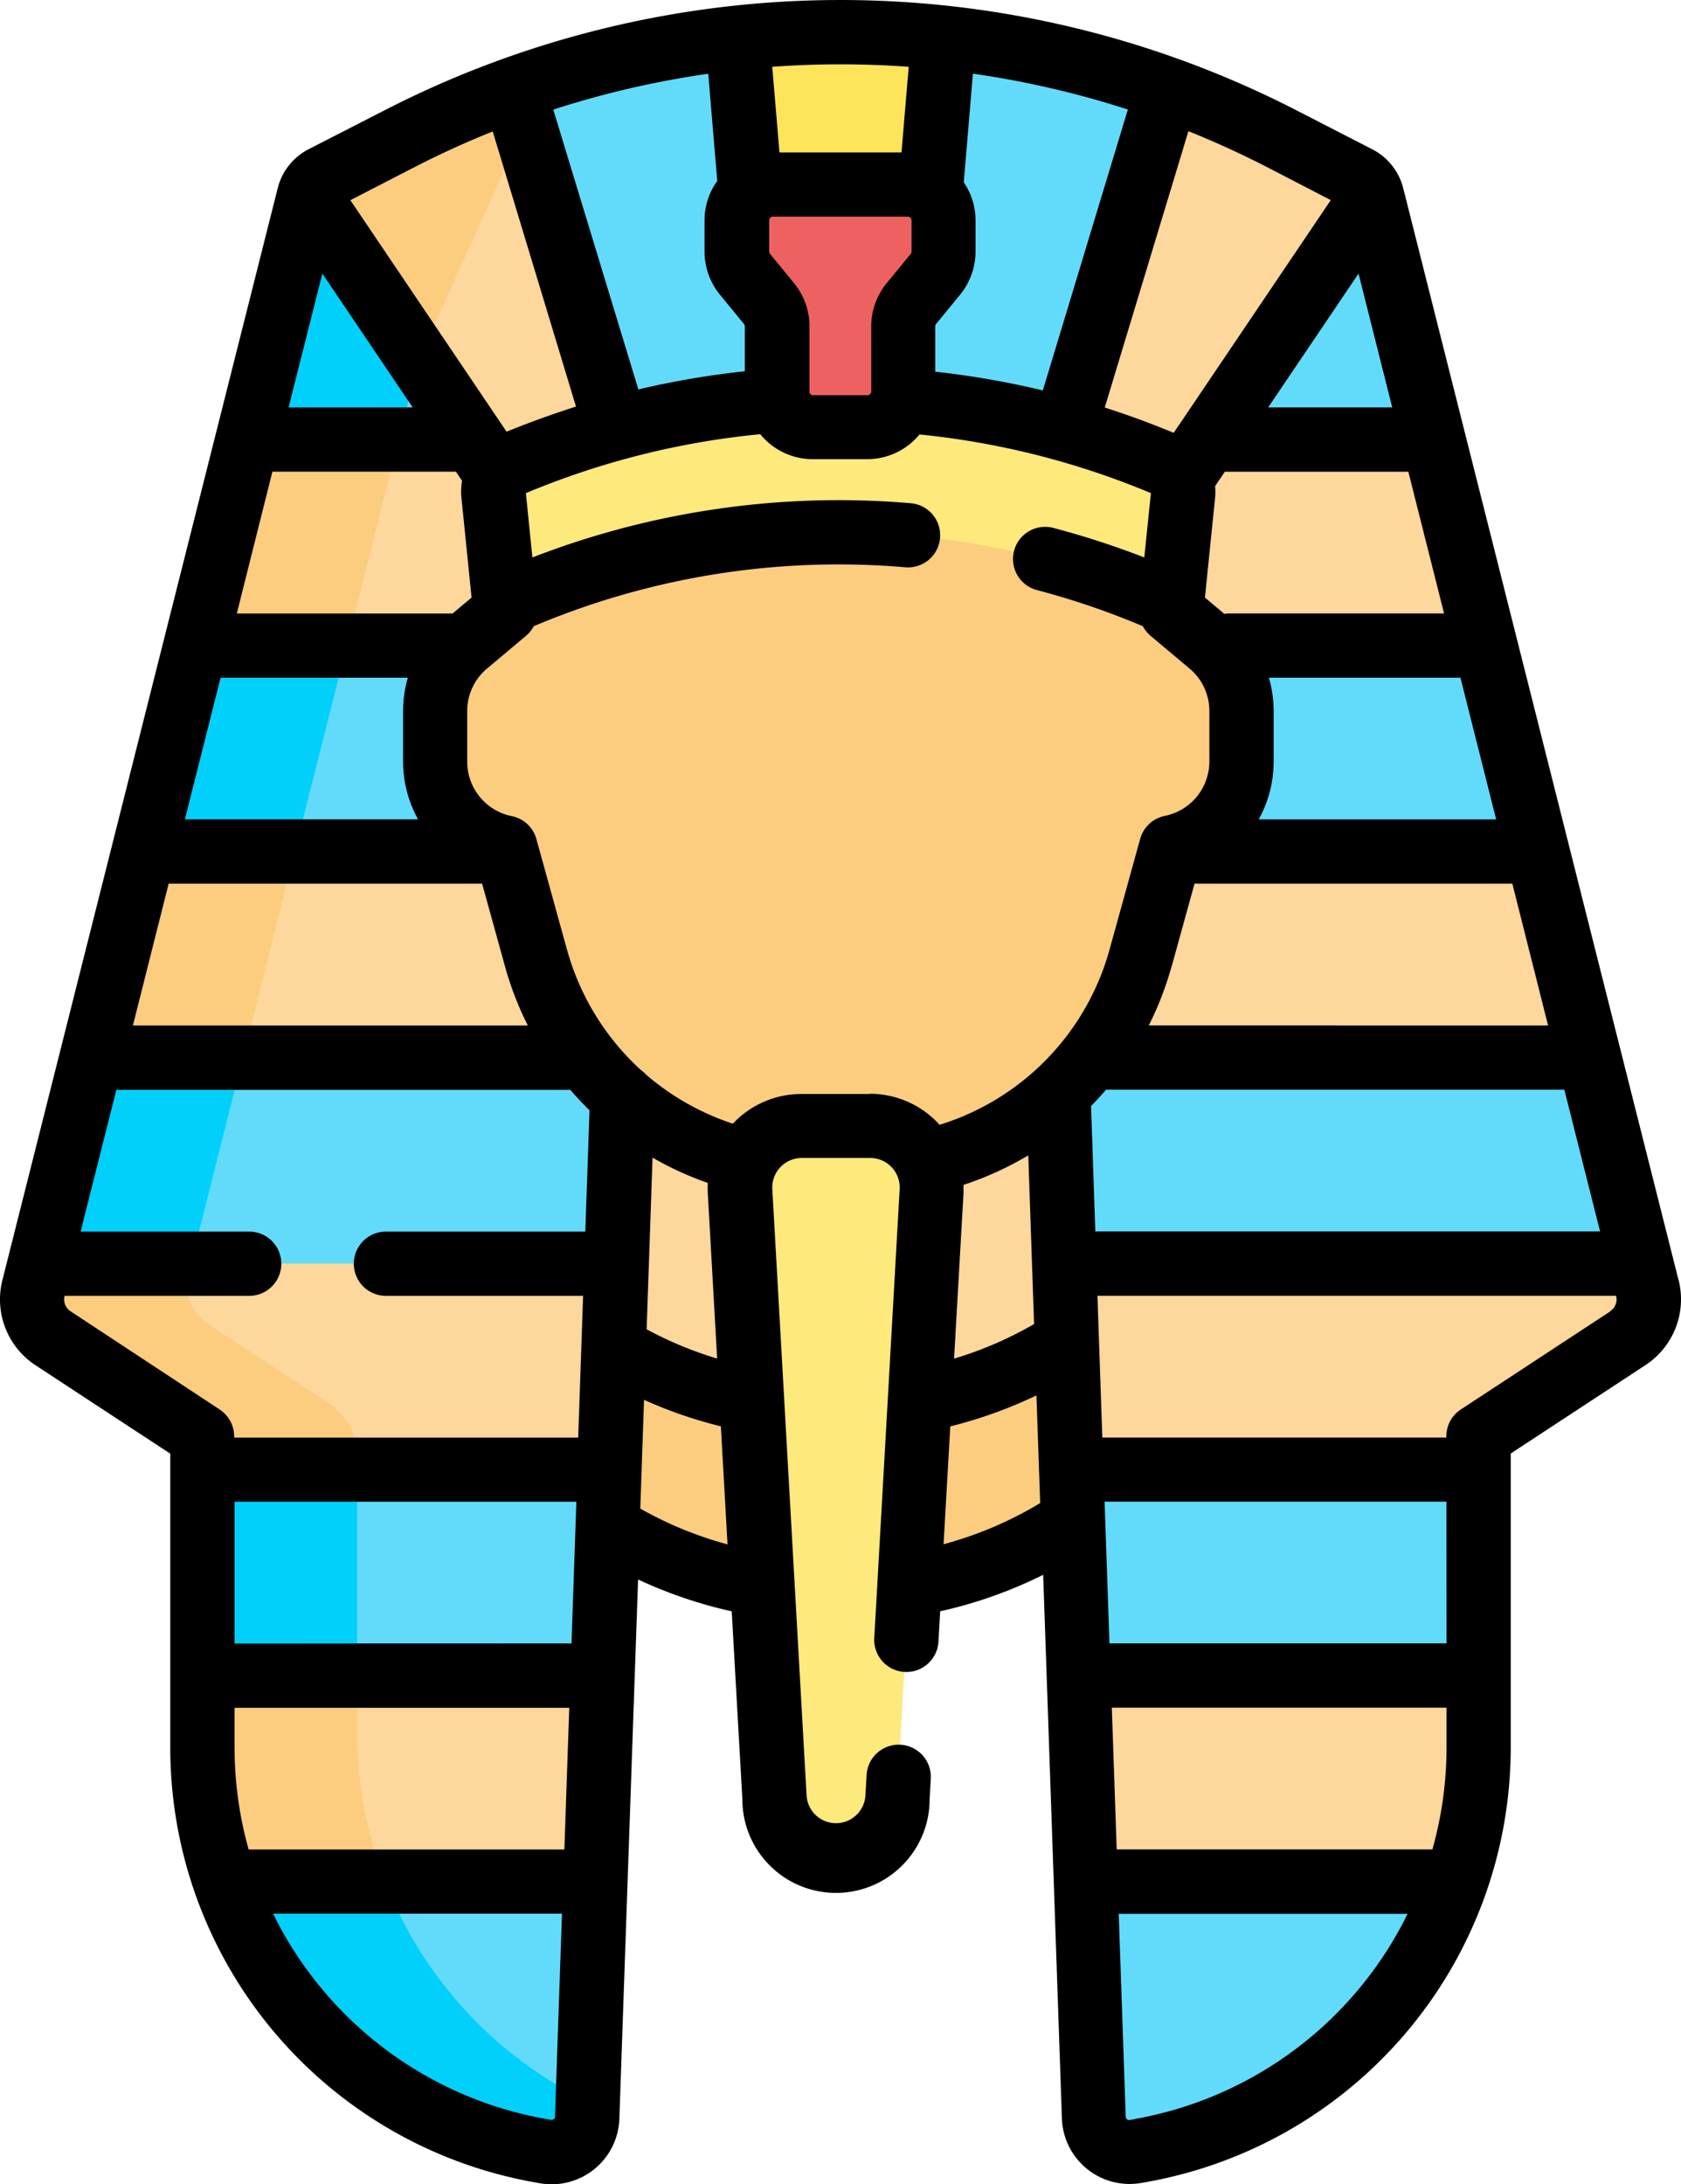 <svg xmlns="http://www.w3.org/2000/svg" width="44.883" height="58.317" viewBox="0 0 44.883 58.317">
  <g id="Grupo_54976" data-name="Grupo 54976" transform="translate(-292.027 -58.216)">
    <g id="Grupo_54975" data-name="Grupo 54975" transform="translate(292.884 59.066)">
      <g id="Grupo_54968" data-name="Grupo 54968" transform="translate(12.319 20.193)">
        <g id="Grupo_54967" data-name="Grupo 54967">
          <g id="Grupo_54966" data-name="Grupo 54966">
            <path id="Trazado_104021" data-name="Trazado 104021" d="M425.635,315.179H412.451l-4.6,4.844c-.079,2.084-.138,3.679-.138,3.679l3.048,2.959a10.955,10.955,0,0,0,4.124,1.561h3.927a10.887,10.887,0,0,0,4.376-1.728l4.5-3.609v-4.276Z" transform="translate(-407.717 -306.953)" fill="#fccd7f"/>
            <path id="Trazado_104022" data-name="Trazado 104022" d="M428.765,242.962v11.656l-4.659,3.116a10.874,10.874,0,0,1-3.934,1.567h-4.484a10.947,10.947,0,0,1-3.681-1.406l-3.074-1.863c.148-3.868.364-9.42.394-9.6l.26-2.667Z" transform="translate(-408.795 -242.962)" fill="#fdd79b"/>
          </g>
        </g>
      </g>
      <path id="Trazado_104023" data-name="Trazado 104023" d="M373.442,79.993,369.9,79.1a25.64,25.64,0,0,0-3.025,1.317l-2.051,1.055a.755.755,0,0,0-.384.483L365.5,87.2l4.068,6.1,3.245,1.009V93.308h1.215l1.855-3.211Z" transform="translate(-357.052 -77.57)" fill="#fdd79b"/>
      <path id="Trazado_104024" data-name="Trazado 104024" d="M527.09,81.458,525.039,80.4a25.632,25.632,0,0,0-3.025-1.317l-1.454.256-3.077,6.309-1.088,6.184,1.347,1.46H518.8l.016.649h.636l4.813-2.493,3.21-5.488V81.941a.755.755,0,0,0-.384-.483Z" transform="translate(-491.697 -77.558)" fill="#fdd79b"/>
      <g id="Grupo_54973" data-name="Grupo 54973" transform="translate(0 0)">
        <path id="Trazado_104025" data-name="Trazado 104025" d="M367.381,86.309l3.174-7.044L369.9,79.1a25.64,25.64,0,0,0-3.025,1.317l-2.051,1.055a.755.755,0,0,0-.384.483L365.5,87.2l1.411,2.117Z" transform="translate(-357.052 -77.57)" fill="#fccd7f"/>
        <path id="Trazado_104026" data-name="Trazado 104026" d="M423.876,66.969l-1.1,1.154h-3.544l-.859-1.154a25.7,25.7,0,0,0-5.982,1.38l2.737,9.025,1.39,5.183h9.066l1.534-5.183,2.737-9.025A25.705,25.705,0,0,0,423.876,66.969Z" transform="translate(-399.543 -66.821)" fill="#62dbfb"/>
        <g id="Grupo_54969" data-name="Grupo 54969" transform="translate(18.833)">
          <path id="Trazado_104027" data-name="Trazado 104027" d="M470.406,65.818l-.009.116-.323,3.816-.335,1.9h-4.293l-.207-1.9-.323-3.816-.01-.115A25.759,25.759,0,0,1,470.406,65.818Z" transform="translate(-464.907 -65.671)" fill="#fee45a"/>
        </g>
        <g id="Grupo_54972" data-name="Grupo 54972" transform="translate(0 4.383)">
          <g id="Grupo_54971" data-name="Grupo 54971">
            <g id="Grupo_54970" data-name="Grupo 54970" transform="translate(0 4.266)">
              <path id="Trazado_104028" data-name="Trazado 104028" d="M349.489,430.993h-8.669l-1.35,2.277v1.908a10.9,10.9,0,0,0,.605,3.592l2.928,1.8,5.551.15,1.409-1.953.19-5.5Z" transform="translate(-334.923 -398.033)" fill="#fdd79b"/>
              <path id="Trazado_104029" data-name="Trazado 104029" d="M314.3,335.11H301.77l-2.01,2.2-.165.653a1.238,1.238,0,0,0,.522,1.339l3.986,2.617v.891l1.462,2.294h7.982l1.429-2.294.19-5.5Z" transform="translate(-299.557 -313.071)" fill="#fdd79b"/>
              <path id="Trazado_104030" data-name="Trazado 104030" d="M326.832,239.617l-9.752-.309-2.182,2.11-1.387,5.5,1.624,2.174,11.419-.347,1.131-1.827v-5.5Z" transform="translate(-311.922 -228.18)" fill="#fdd79b"/>
              <path id="Trazado_104031" data-name="Trazado 104031" d="M346.008,148.72l-.722-1.07h0l-1.838-1.748H340.7l-1.443,1.748-1.387,5.5,1.387,1.44h8.991l.776-1.44Z" transform="translate(-333.507 -145.413)" fill="#fdd79b"/>
              <path id="Trazado_104032" data-name="Trazado 104032" d="M541.825,143.849l-1.64-2.237-6.1,1.135-3.346,4.116,1.423,2.486,3.423,2.75,6.656-.356.97-2.394Z" transform="translate(-504.408 -141.612)" fill="#fdd79b"/>
              <path id="Trazado_104033" data-name="Trazado 104033" d="M551.734,240.093l-2.239-2.28h-8.139l-2.565,2.28.132,5.5,2.609,2.959h9.683l1.906-2.959Z" transform="translate(-511.542 -226.856)" fill="#fdd79b"/>
              <path id="Trazado_104034" data-name="Trazado 104034" d="M557.084,335.289l-.165-.653-2.684-2.541H542.555l-1.042,2.541.19,5.5,1.561,1.991h7.4l1.915-1.991v-.648a.451.451,0,0,1,.2-.377l3.783-2.483A1.238,1.238,0,0,0,557.084,335.289Z" transform="translate(-513.954 -310.398)" fill="#fdd79b"/>
            </g>
            <path id="Trazado_104035" data-name="Trazado 104035" d="M554.144,306.118l1.387,5.5H540.124l-.154-4.468-.024-1.032Z" transform="translate(-512.566 -283.115)" fill="#62dbfb"/>
            <path id="Trazado_104036" data-name="Trazado 104036" d="M550.888,215.04H537.946l-.109-4.566.614-.934H549.5Z" transform="translate(-510.697 -197.537)" fill="#62dbfb"/>
            <path id="Trazado_104037" data-name="Trazado 104037" d="M554.821,436.786h-8.48l-1.493,1.617.19,5.5,1.248,1.685,6.176.118,2.464-1.8a10.9,10.9,0,0,0,.605-3.592V438.4Z" transform="translate(-516.91 -398.9)" fill="#fdd79b"/>
            <path id="Trazado_104038" data-name="Trazado 104038" d="M554.054,402.7v5.5H543.371l-.19-5.5Z" transform="translate(-515.432 -368.691)" fill="#62dbfb"/>
            <path id="Trazado_104039" data-name="Trazado 104039" d="M546.516,499.272H556.4a10.947,10.947,0,0,1-8.411,7.182l-.142.025a.95.95,0,0,1-1.118-.9Z" transform="translate(-518.388 -454.268)" fill="#62dbfb"/>
            <path id="Trazado_104040" data-name="Trazado 104040" d="M579.525,104.155l1.64,6.5h-6.029Z" transform="translate(-543.748 -104.155)" fill="#62dbfb"/>
            <path id="Trazado_104041" data-name="Trazado 104041" d="M308.236,342.428a1.651,1.651,0,0,0-.745-1.38l-3.241-2.128a1.238,1.238,0,0,1-.522-1.339l.165-.653.459-1.819H301.77l-2.01,2.2-.165.653a1.238,1.238,0,0,0,.522,1.339l3.986,2.617v.891l1.462,2.294h2.671Z" transform="translate(-299.557 -308.803)" fill="#fccd7f"/>
            <path id="Trazado_104042" data-name="Trazado 104042" d="M319.448,239.383l-2.369-.075-2.182,2.11-1.387,5.5,1.624,2.174,1.879-.057Z" transform="translate(-311.922 -223.914)" fill="#fccd7f"/>
            <path id="Trazado_104043" data-name="Trazado 104043" d="M316.9,306.118v1.032l-.154,4.468H301.336l1.387-5.5Z" transform="translate(-301.133 -283.115)" fill="#62dbfb"/>
            <path id="Trazado_104044" data-name="Trazado 104044" d="M341.545,154.59l2.135-8.467-.232-.221H340.7l-1.443,1.748-1.387,5.5,1.387,1.44Z" transform="translate(-333.507 -141.147)" fill="#fccd7f"/>
            <path id="Trazado_104045" data-name="Trazado 104045" d="M338.473,209.9v5.14H325.686l1.388-5.5h11.153Z" transform="translate(-322.71 -197.537)" fill="#62dbfb"/>
            <path id="Trazado_104046" data-name="Trazado 104046" d="M344.206,438.39a10.9,10.9,0,0,1-.605-3.592v-3.806h-2.782l-1.35,2.277v1.908a10.9,10.9,0,0,0,.605,3.592l2.928,1.8,2.285.062a10.924,10.924,0,0,1-1.08-2.244Z" transform="translate(-334.922 -393.765)" fill="#fccd7f"/>
            <path id="Trazado_104047" data-name="Trazado 104047" d="M350.341,402.7l-.19,5.5H339.468v-5.5Z" transform="translate(-334.922 -368.691)" fill="#62dbfb"/>
            <path id="Trazado_104048" data-name="Trazado 104048" d="M354.671,499.272l-.217,6.3a.951.951,0,0,1-1.118.9l-.142-.025a10.947,10.947,0,0,1-8.411-7.182Z" transform="translate(-339.632 -454.268)" fill="#62dbfb"/>
            <path id="Trazado_104049" data-name="Trazado 104049" d="M351.686,104.163l4.389,6.5h-6.029Z" transform="translate(-344.295 -104.162)" fill="#62dbfb"/>
          </g>
        </g>
      </g>
      <path id="Trazado_104050" data-name="Trazado 104050" d="M414.749,166.713l-1.045-.878.021-.2-.2-2.942-5.9-1.44-9.755,1.121-1.6.519-.363,2.742.021.2-1.045.878a2.335,2.335,0,0,0-.833,1.788v1.354a2.336,2.336,0,0,0,1.878,2.291l.811,2.935a7.69,7.69,0,0,0,5.25,5.329l.248.073H407.4l.248-.073a7.69,7.69,0,0,0,5.249-5.329l.811-2.935a2.338,2.338,0,0,0,1.878-2.291V168.5A2.334,2.334,0,0,0,414.749,166.713Z" transform="translate(-383.293 -150.365)" fill="#fccd7f"/>
      <path id="Trazado_104051" data-name="Trazado 104051" d="M425.652,153.345a.78.78,0,0,1,.475.8l-.3,2.918-.143-.061-.339-.143a21.685,21.685,0,0,0-16.849,0l-.482.2-.3-2.918c0-.027,0-.054,0-.08a.781.781,0,0,1,.479-.72,22.443,22.443,0,0,1,17.455,0Z" transform="translate(-395.398 -141.793)" fill="#fee97d"/>
      <path id="Trazado_104052" data-name="Trazado 104052" d="M469.651,340.089l.915-16.193a1.645,1.645,0,0,0-1.642-1.738h-1.83a1.645,1.645,0,0,0-1.642,1.738l.915,16.193a1.645,1.645,0,0,0,3.284,0Z" transform="translate(-446.554 -292.945)" fill="#fee97d"/>
      <path id="Trazado_104053" data-name="Trazado 104053" d="M469.178,107.009v-1.74a.953.953,0,0,1,.216-.6l.644-.786a.953.953,0,0,0,.216-.6v-.835a.953.953,0,0,0-.953-.953h-3.6a.953.953,0,0,0-.953.953v.835a.953.953,0,0,0,.216.6l.644.786a.953.953,0,0,1,.216.6v1.74a.953.953,0,0,0,.953.953h1.452A.953.953,0,0,0,469.178,107.009Z" transform="translate(-445.929 -97.407)" fill="#ee6161"/>
      <g id="Grupo_54974" data-name="Grupo 54974" transform="translate(0.203 4.384)">
        <path id="Trazado_104054" data-name="Trazado 104054" d="M349.056,499.272h-4.273a10.947,10.947,0,0,0,8.411,7.182l.142.025a.951.951,0,0,0,1.118-.9l.015-.431a10.963,10.963,0,0,1-5.413-5.873Z" transform="translate(-339.834 -454.269)" fill="#01d0fb"/>
        <path id="Trazado_104055" data-name="Trazado 104055" d="M339.468,402.7H343.6v5.5h-4.133Z" transform="translate(-335.125 -368.692)" fill="#01d0fb"/>
        <path id="Trazado_104056" data-name="Trazado 104056" d="M306.76,306.118h-4.037l-1.387,5.5h4.037Z" transform="translate(-301.336 -283.115)" fill="#01d0fb"/>
        <path id="Trazado_104057" data-name="Trazado 104057" d="M331.111,209.54h-4.037l-1.388,5.5h4.038Z" transform="translate(-322.913 -197.538)" fill="#01d0fb"/>
        <path id="Trazado_104058" data-name="Trazado 104058" d="M354.625,108.517l-2.939-4.354-1.64,6.5h4.037Z" transform="translate(-344.498 -104.163)" fill="#01d0fb"/>
      </g>
    </g>
    <path id="Trazado_104059" data-name="Trazado 104059" d="M336.846,92.4,329.493,63.24a1.607,1.607,0,0,0-.824-1.037l-2.051-1.054a26.634,26.634,0,0,0-24.3,0L300.267,62.2a1.607,1.607,0,0,0-.824,1.037L292.09,92.4a2.1,2.1,0,0,0,.883,2.266l3.6,2.362v7.836a11.792,11.792,0,0,0,9.722,11.618l.142.025a1.809,1.809,0,0,0,2.127-1.719l.5-14.4a12.1,12.1,0,0,0,2.5.85l.284,5.018a2.5,2.5,0,0,0,5,0l.031-.549a.858.858,0,1,0-1.714-.1l-.031.549a.787.787,0,0,1-1.571,0l-.32-5.667v0l-.595-10.524a.787.787,0,0,1,.785-.831h1.83a.787.787,0,0,1,.785.831l-.595,10.523v0l-.083,1.461a.858.858,0,1,0,1.714.1l.046-.812a12.009,12.009,0,0,0,2.75-.974l.5,14.519A1.809,1.809,0,0,0,322.5,116.5l.142-.025a11.792,11.792,0,0,0,9.722-11.618V97.024l3.6-2.362a2.1,2.1,0,0,0,.883-2.266Zm-19.093-2.33c0-.073,0-.146,0-.218a8.6,8.6,0,0,0,1.729-.789l.155,4.505a9.988,9.988,0,0,1-2.136.923ZM328.3,65.521l.9,3.572h-3.312Zm-3.445,9.073a.864.864,0,0,0-.138.012l-.518-.435.271-2.667a1.653,1.653,0,0,0,0-.308l.26-.385h4.9l.954,3.784h-5.733Zm1.052,1.716h5.114l.954,3.784h-6.341a3.174,3.174,0,0,0,.4-1.539V77.2A3.2,3.2,0,0,0,325.906,76.31Zm-2.594,7.7.608-2.2h8.486l.954,3.784H322.7a8.656,8.656,0,0,0,.611-1.585Zm-1.6,19.8h8.937v1.05a10.1,10.1,0,0,1-.377,2.734h-8.43Zm8.937-1.716h-9l-.13-3.784h9.127Zm-9.491-14.348q.208-.211.4-.436h12.236l.954,3.784H321.272Zm6.4-24.187-3.99,5.913h0l-.206.3q-.907-.377-1.839-.675l2.234-7.378q1.058.425,2.083.95Zm-18.487,5.055L306.8,61.142a24.864,24.864,0,0,1,4.137-.957l.241,2.862a1.8,1.8,0,0,0-.34,1.052v.835a1.816,1.816,0,0,0,.41,1.148l.644.786a.1.1,0,0,1,.021.06v1.2A23.291,23.291,0,0,0,309.065,68.615Zm4.568.053v-1.74a1.816,1.816,0,0,0-.41-1.148l-.644-.786a.1.1,0,0,1-.021-.06V64.1a.1.1,0,0,1,.1-.1h3.6a.1.1,0,0,1,.1.1v.834a.1.1,0,0,1-.022.06l-.644.786a1.817,1.817,0,0,0-.41,1.148v1.74a.1.1,0,0,1-.1.1h-1.452a.1.1,0,0,1-.1-.1Zm3.358-1.74a.1.1,0,0,1,.022-.06l.644-.786a1.815,1.815,0,0,0,.41-1.148V64.1a1.8,1.8,0,0,0-.314-1.017l.244-2.9a24.86,24.86,0,0,1,4.137.957l-2.27,7.5a23.256,23.256,0,0,0-2.873-.5ZM316.29,60l-.193,2.285h-3.258L312.646,60A25.006,25.006,0,0,1,316.29,60ZM303.1,62.676q1.023-.526,2.083-.95l2.223,7.345q-.939.3-1.853.671l-.181-.268h0l-3.99-5.913ZM310.925,89.8a2.49,2.49,0,0,0,0,.267l.25,4.422a9.867,9.867,0,0,1-1.883-.782l.158-4.583a8.613,8.613,0,0,0,1.475.676Zm-12.636,15.063v-1.05h8.937l-.13,3.784h-8.43a10.105,10.105,0,0,1-.376-2.734Zm0-2.766V98.311h9.127l-.13,3.784ZM296.53,81.81H304.9l.608,2.2a8.662,8.662,0,0,0,.611,1.585H295.576Zm.433-1.716.954-3.784h5a3.194,3.194,0,0,0-.127.891v1.353a3.174,3.174,0,0,0,.4,1.539h-6.226ZM299.3,70.81h4.9l.164.243a1.653,1.653,0,0,0-.017.451l.271,2.667-.506.425-.036,0H298.35Zm1.334-5.289,2.411,3.572h-3.312Zm-6.723,27.706a.381.381,0,0,1-.16-.412v0h4.929a.858.858,0,0,0,0-1.716h-4.5l.954-3.784h12.121q.244.284.512.545l-.112,3.239h-5.323a.858.858,0,1,0,0,1.716h5.264l-.131,3.784h-9.186v-.033a.858.858,0,0,0-.387-.717Zm12.9,21.569a.09.09,0,0,1-.075.019l-.142-.025a10.074,10.074,0,0,1-7.275-5.479h7.713l-.187,5.416A.089.089,0,0,1,306.814,114.8Zm2.312-16.3.1-2.905a11.888,11.888,0,0,0,2.051.707l.178,3.153a10.08,10.08,0,0,1-2.329-.955Zm6.128-11.071h-1.83a2.513,2.513,0,0,0-1.819.784l-.008.009a6.827,6.827,0,0,1-2.317-1.31.866.866,0,0,0-.135-.12,6.811,6.811,0,0,1-1.981-3.234l-.812-2.935a.858.858,0,0,0-.659-.613,1.482,1.482,0,0,1-1.188-1.449V77.2a1.474,1.474,0,0,1,.527-1.132l1.044-.877a.856.856,0,0,0,.206-.256l.038-.016a20.9,20.9,0,0,1,9.881-1.557.858.858,0,1,0,.147-1.71A22.626,22.626,0,0,0,306.242,73.1l-.174-1.717a21.549,21.549,0,0,1,6.258-1.574,1.808,1.808,0,0,0,1.4.667h1.452a1.809,1.809,0,0,0,1.4-.66,21.552,21.552,0,0,1,6.178,1.566L322.58,73.1a22.678,22.678,0,0,0-2.429-.789.858.858,0,1,0-.437,1.66,20.907,20.907,0,0,1,2.788.948l.038.016a.855.855,0,0,0,.206.256l1.044.877a1.474,1.474,0,0,1,.527,1.132v1.353A1.482,1.482,0,0,1,323.129,80a.858.858,0,0,0-.659.613l-.812,2.935a6.788,6.788,0,0,1-4.545,4.7l-.04-.045a2.513,2.513,0,0,0-1.819-.784Zm1.969,12.027L317.4,96.3a12.062,12.062,0,0,0,2.3-.827l.1,2.874a9.972,9.972,0,0,1-2.582,1.1Zm5.116,15.342-.142.025a.091.091,0,0,1-.075-.019.089.089,0,0,1-.035-.069l-.187-5.416h7.713A10.074,10.074,0,0,1,322.339,114.79Zm12.682-21.562-3.986,2.616a.858.858,0,0,0-.387.717v.033h-9.186l-.13-3.784h13.849v0a.381.381,0,0,1-.16.412Z" transform="translate(0)"/>
  </g>
</svg>
